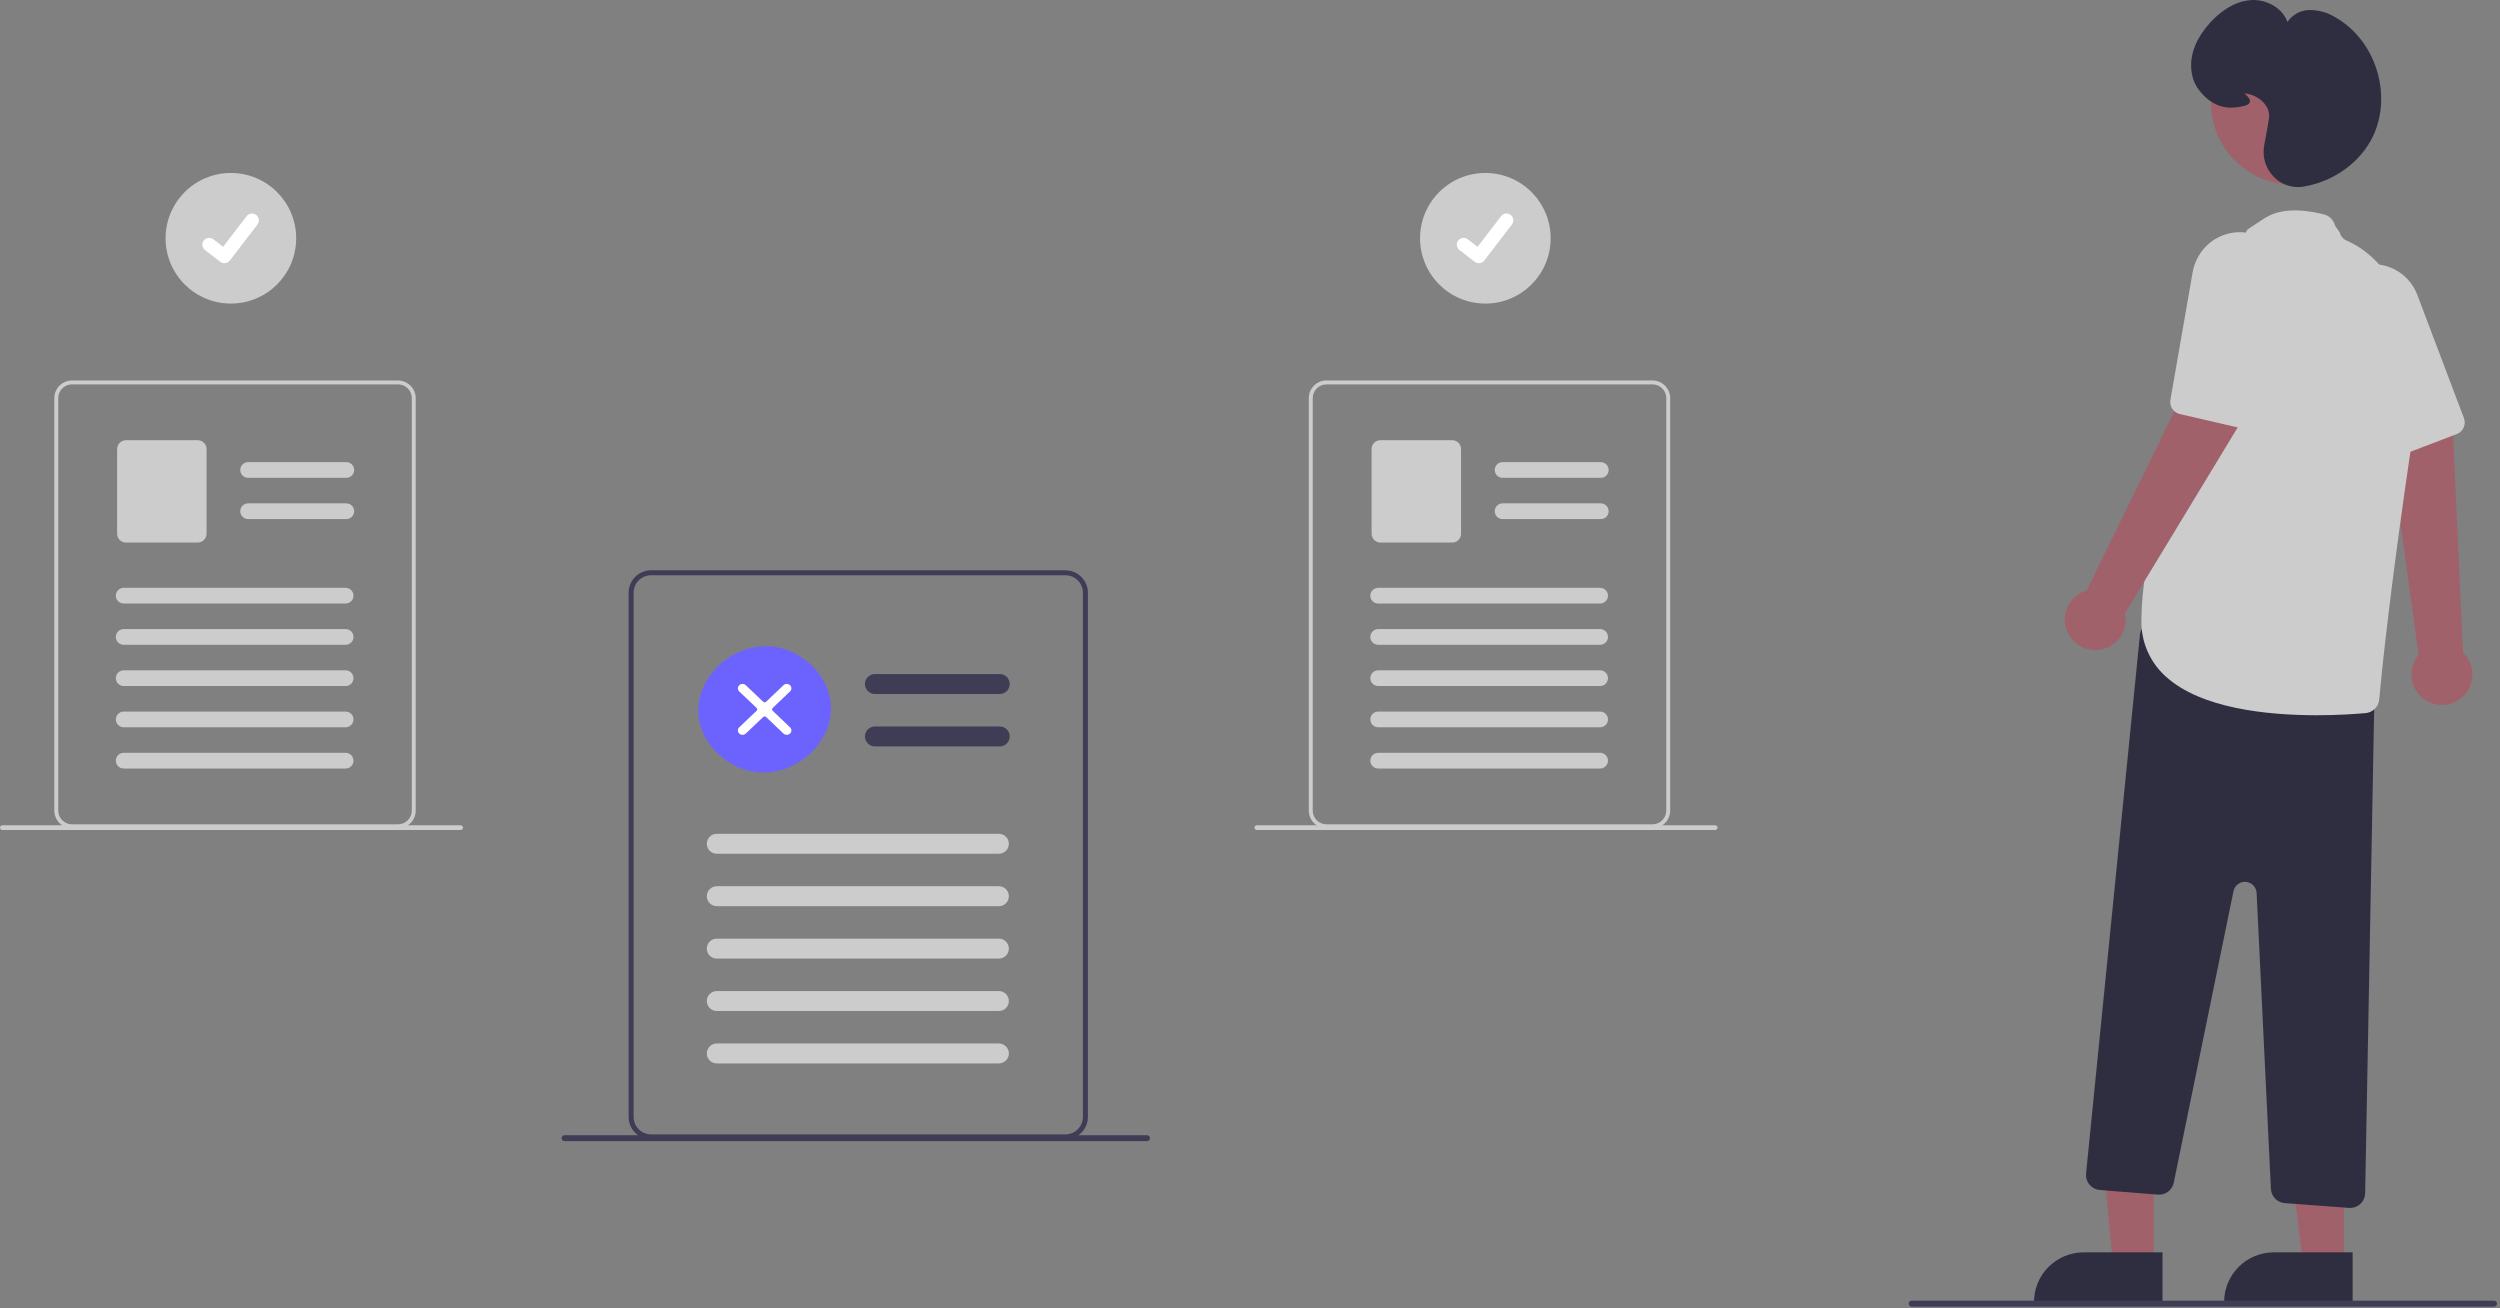 <svg width="837" height="438" viewBox="0 0 837 438" fill="none" xmlns="http://www.w3.org/2000/svg">
<rect x="0" y="0" width="837" height="438" fill="#808080" stroke="none"/>
<g clip-path="url(#clip0)">
<path d="M812.404 234.608C811.121 233.867 810.016 232.853 809.168 231.638C808.319 230.424 807.746 229.037 807.491 227.578C807.236 226.118 807.304 224.62 807.69 223.189C808.076 221.758 808.771 220.43 809.726 219.296L799.156 142.033L821.175 143.113L824.632 218.477C826.43 220.207 827.531 222.538 827.725 225.026C827.919 227.514 827.193 229.987 825.686 231.975C824.178 233.964 821.994 235.331 819.546 235.816C817.098 236.301 814.557 235.872 812.404 234.608V234.608Z" fill="#A0616A"/>
<path d="M824.198 144.138C823.746 144.669 823.168 145.078 822.517 145.327L802.729 152.879C801.735 153.258 800.633 153.242 799.651 152.834C798.668 152.426 797.88 151.656 797.448 150.685L779.919 111.292C778.236 107.637 777.949 103.493 779.114 99.642C779.974 96.894 781.56 94.429 783.705 92.506C785.849 90.584 788.473 89.275 791.299 88.719C793.472 88.271 795.717 88.303 797.877 88.811C800.465 89.388 802.868 90.602 804.869 92.341C806.87 94.081 808.406 96.292 809.338 98.775L824.923 139.975C825.184 140.67 825.255 141.423 825.127 142.155C825 142.887 824.679 143.571 824.198 144.138V144.138Z" fill="#CCCCCC"/>
<path d="M721.082 423.193H707.391L702.425 370.136L721.082 370.386V423.193Z" fill="#A0616A"/>
<path d="M697.612 419.282H724.012V435.907H680.984C680.984 431.497 682.735 427.269 685.853 424.151C688.971 421.033 693.199 419.282 697.609 419.282H697.612Z" fill="#2F2E41"/>
<path d="M784.735 423.194H771.044L764.531 370.386H784.737L784.735 423.194Z" fill="#A0616A"/>
<path d="M761.265 419.282H787.665V435.907H744.637C744.637 431.497 746.389 427.269 749.507 424.151C752.625 421.033 756.853 419.282 761.262 419.282H761.265Z" fill="#2F2E41"/>
<path d="M786.457 404.405L764.957 402.813C763.734 402.722 762.585 402.188 761.728 401.309C760.87 400.431 760.364 399.27 760.302 398.045L755.508 298.957C755.462 298.006 755.071 297.105 754.408 296.422C753.745 295.739 752.855 295.322 751.906 295.248C750.958 295.175 750.014 295.45 749.254 296.022C748.493 296.594 747.968 297.424 747.775 298.357L727.775 395.967C727.528 397.168 726.85 398.238 725.87 398.974C724.889 399.711 723.674 400.064 722.452 399.967L703.013 398.413C702.356 398.36 701.715 398.178 701.127 397.878C700.539 397.578 700.017 397.165 699.589 396.662C699.161 396.16 698.836 395.578 698.633 394.951C698.43 394.323 698.352 393.661 698.405 393.003C698.407 392.97 698.41 392.937 698.413 392.905L716.447 212.579C716.517 211.874 716.736 211.192 717.088 210.577C717.441 209.963 717.919 209.43 718.492 209.014C719.065 208.597 719.72 208.307 720.413 208.161C721.106 208.015 721.822 208.018 722.514 208.169L791.088 223.075C792.223 223.325 793.238 223.959 793.959 224.87C794.68 225.781 795.064 226.914 795.046 228.076L791.853 399.487C791.827 400.802 791.289 402.054 790.352 402.976C789.415 403.897 788.154 404.416 786.84 404.419C786.712 404.418 786.585 404.413 786.457 404.405Z" fill="#2F2E41"/>
<path d="M767.646 61.806C782.794 61.806 795.074 49.526 795.074 34.377C795.074 19.23 782.794 6.95 767.646 6.95C752.497 6.95 740.218 19.23 740.218 34.377C740.218 49.526 752.497 61.806 767.646 61.806Z" fill="#A0616A"/>
<path d="M725.09 226.486C722.452 224.122 720.358 221.213 718.952 217.962C717.546 214.71 716.861 211.193 716.945 207.652C716.945 168.23 751.068 80.151 752.137 77.409C752.237 76.746 753.136 76.46 757.864 73.269C762.592 70.079 769.407 69.585 778.122 71.811C779.007 72.038 779.814 72.504 780.454 73.157C781.094 73.811 781.542 74.627 781.751 75.517L783.372 77.859C783.513 78.454 783.792 79.007 784.186 79.474C784.581 79.94 785.079 80.308 785.642 80.546C792.67 83.507 815.01 97.162 807.397 148.546C800.326 196.279 797.456 224.347 796.551 234.206C796.444 235.375 795.931 236.47 795.1 237.299C794.269 238.129 793.173 238.641 792.004 238.745C788.558 239.053 782.644 239.465 775.604 239.465C759.269 239.46 736.872 237.26 725.09 226.486Z" fill="#CCCCCC"/>
<path d="M692.315 211.881C691.662 210.551 691.309 209.093 691.281 207.611C691.253 206.129 691.55 204.659 692.152 203.305C692.753 201.95 693.645 200.744 694.763 199.771C695.881 198.799 697.199 198.083 698.623 197.674L732.899 127.627L750.581 140.794L711.459 205.299C711.988 207.739 711.604 210.287 710.378 212.462C709.153 214.636 707.173 216.285 704.813 217.097C702.453 217.908 699.877 217.826 697.573 216.864C695.27 215.903 693.4 214.13 692.317 211.881H692.315Z" fill="#A0616A"/>
<path d="M752.517 143.332C751.846 143.523 751.138 143.54 750.459 143.384L729.819 138.629C728.782 138.39 727.876 137.763 727.288 136.877C726.699 135.991 726.473 134.912 726.656 133.864L734.056 91.386C734.694 87.414 736.765 83.814 739.878 81.264C742.124 79.462 744.815 78.299 747.667 77.897C750.519 77.496 753.426 77.871 756.083 78.984C758.136 79.823 759.983 81.1 761.493 82.725C763.32 84.647 764.64 86.993 765.332 89.553C766.024 92.112 766.067 94.804 765.458 97.385L755.441 140.276C755.27 141.001 754.909 141.666 754.395 142.203C753.881 142.741 753.232 143.13 752.516 143.332H752.517Z" fill="#CCCCCC"/>
<path d="M761.223 59.16C759.889 57.798 758.903 56.133 758.351 54.308C757.799 52.483 757.696 50.551 758.052 48.678C759.008 43.678 759.57 40.403 759.677 39.212C760.041 35.139 755.923 31.84 751.849 31.311C751.691 31.291 751.559 31.277 751.449 31.268C751.549 31.369 751.664 31.474 751.762 31.569C752.536 32.295 753.499 33.2 753.27 34.135C753.132 34.697 752.618 35.096 751.699 35.352C745.327 37.136 740.419 35.498 736.254 30.198C735.084 28.691 734.279 26.933 733.903 25.062C732.411 17.742 736.386 11.502 739.984 7.558C742.951 4.304 747.76 0.357 753.825 0.017C758.541 -0.246 764.15 2.468 765.825 7.359C766.617 6.187 767.671 5.216 768.903 4.522C770.136 3.827 771.513 3.429 772.925 3.359C776.146 3.29 779.315 4.171 782.036 5.894C795.336 13.511 801.051 31.66 794.517 45.523C790.407 54.245 781.502 60.736 771.278 62.467C770.638 62.575 769.991 62.63 769.341 62.63C767.824 62.628 766.322 62.319 764.926 61.724C763.53 61.128 762.268 60.257 761.216 59.163L761.223 59.16Z" fill="#2F2E41"/>
<path d="M363.659 195.569C363.083 194.2 362.117 193.029 360.882 192.203C359.646 191.376 358.196 190.93 356.709 190.919H217.984C215.99 190.921 214.078 191.713 212.668 193.123C211.258 194.533 210.466 196.445 210.464 198.439V373.939C210.466 375.934 211.258 377.846 212.668 379.256C214.078 380.666 215.99 381.458 217.984 381.46H356.714C358.708 381.457 360.619 380.664 362.029 379.254C363.439 377.844 364.232 375.933 364.234 373.939V198.439C364.238 197.454 364.044 196.479 363.664 195.569H363.659ZM362.559 373.939C362.558 375.49 361.941 376.977 360.844 378.074C359.747 379.171 358.26 379.788 356.709 379.79H217.984C216.433 379.789 214.946 379.173 213.849 378.076C212.752 376.979 212.135 375.492 212.134 373.941V198.44C212.137 196.89 212.754 195.403 213.85 194.306C214.947 193.21 216.434 192.593 217.984 192.59H356.714C357.883 192.595 359.023 192.947 359.99 193.603C360.958 194.258 361.707 195.187 362.144 196.271C362.23 196.486 362.303 196.707 362.364 196.93C362.497 197.423 362.564 197.931 362.564 198.44L362.559 373.939Z" fill="#3F3D56"/>
<path d="M334.71 232.355H292.924C292.037 232.355 291.187 232.002 290.56 231.375C289.933 230.748 289.581 229.898 289.581 229.012C289.581 228.125 289.933 227.275 290.56 226.648C291.187 226.021 292.037 225.669 292.924 225.669H334.71C335.596 225.669 336.446 226.021 337.073 226.648C337.7 227.275 338.053 228.125 338.053 229.012C338.053 229.898 337.7 230.748 337.073 231.375C336.446 232.002 335.596 232.355 334.71 232.355V232.355Z" fill="#3F3D56"/>
<path d="M334.71 249.905H292.924C292.037 249.905 291.187 249.552 290.56 248.925C289.933 248.298 289.581 247.448 289.581 246.562C289.581 245.675 289.933 244.825 290.56 244.198C291.187 243.571 292.037 243.219 292.924 243.219H334.71C335.596 243.219 336.446 243.571 337.073 244.198C337.7 244.825 338.053 245.675 338.053 246.562C338.053 247.448 337.7 248.298 337.073 248.925C336.446 249.552 335.596 249.905 334.71 249.905V249.905Z" fill="#3F3D56"/>
<path d="M334.419 285.841H239.984C239.097 285.841 238.247 285.488 237.62 284.861C236.993 284.234 236.641 283.384 236.641 282.498C236.641 281.611 236.993 280.761 237.62 280.134C238.247 279.507 239.097 279.155 239.984 279.155H334.419C334.859 279.155 335.293 279.241 335.699 279.409C336.104 279.577 336.473 279.823 336.783 280.134C337.094 280.444 337.34 280.813 337.508 281.218C337.676 281.624 337.763 282.059 337.763 282.498C337.763 282.937 337.676 283.371 337.508 283.777C337.34 284.182 337.094 284.551 336.783 284.861C336.473 285.172 336.104 285.418 335.699 285.586C335.293 285.754 334.859 285.841 334.419 285.841V285.841Z" fill="#CCCCCC"/>
<path d="M334.419 303.391H239.984C239.097 303.391 238.247 303.038 237.62 302.411C236.993 301.784 236.641 300.934 236.641 300.048C236.641 299.161 236.993 298.311 237.62 297.684C238.247 297.057 239.097 296.705 239.984 296.705H334.419C335.306 296.705 336.156 297.057 336.783 297.684C337.41 298.311 337.763 299.161 337.763 300.048C337.763 300.934 337.41 301.784 336.783 302.411C336.156 303.038 335.306 303.391 334.419 303.391V303.391Z" fill="#CCCCCC"/>
<path d="M334.419 320.941H239.984C239.097 320.941 238.247 320.588 237.62 319.961C236.993 319.334 236.641 318.484 236.641 317.598C236.641 316.711 236.993 315.861 237.62 315.234C238.247 314.607 239.097 314.255 239.984 314.255H334.419C335.306 314.255 336.156 314.607 336.783 315.234C337.41 315.861 337.763 316.711 337.763 317.598C337.763 318.484 337.41 319.334 336.783 319.961C336.156 320.588 335.306 320.941 334.419 320.941V320.941Z" fill="#CCCCCC"/>
<path d="M334.419 338.491H239.984C239.097 338.491 238.247 338.138 237.62 337.511C236.993 336.884 236.641 336.034 236.641 335.148C236.641 334.261 236.993 333.411 237.62 332.784C238.247 332.157 239.097 331.805 239.984 331.805H334.419C335.306 331.805 336.156 332.157 336.783 332.784C337.41 333.411 337.763 334.261 337.763 335.148C337.763 336.034 337.41 336.884 336.783 337.511C336.156 338.138 335.306 338.491 334.419 338.491V338.491Z" fill="#CCCCCC"/>
<path d="M334.419 356.041H239.984C239.097 356.041 238.247 355.688 237.62 355.061C236.993 354.434 236.641 353.584 236.641 352.698C236.641 351.811 236.993 350.961 237.62 350.334C238.247 349.707 239.097 349.355 239.984 349.355H334.419C335.306 349.355 336.156 349.707 336.783 350.334C337.41 350.961 337.763 351.811 337.763 352.698C337.763 353.584 337.41 354.434 336.783 355.061C336.156 355.688 335.306 356.041 334.419 356.041V356.041Z" fill="#CCCCCC"/>
<path d="M640.005 437.462H835.005C835.27 437.462 835.524 437.356 835.712 437.169C835.899 436.981 836.005 436.727 836.005 436.462C836.005 436.196 835.899 435.942 835.712 435.754C835.524 435.567 835.27 435.462 835.005 435.462H640.005C639.739 435.462 639.485 435.567 639.297 435.754C639.11 435.942 639.005 436.196 639.005 436.462C639.005 436.727 639.11 436.981 639.297 437.169C639.485 437.356 639.739 437.462 640.005 437.462Z" fill="#3F3D56"/>
<path d="M77.296 101.635C89.371 101.635 99.159 91.847 99.159 79.772C99.159 67.698 89.371 57.91 77.296 57.91C65.222 57.91 55.434 67.698 55.434 79.772C55.434 91.847 65.222 101.635 77.296 101.635Z" fill="#CCCCCC"/>
<path d="M75.129 88.112C74.638 88.112 74.159 87.953 73.766 87.659L73.742 87.641L68.603 83.707C68.137 83.334 67.835 82.793 67.763 82.2C67.69 81.607 67.853 81.009 68.216 80.535C68.58 80.061 69.114 79.748 69.706 79.663C70.297 79.579 70.898 79.729 71.379 80.082L74.707 82.635L82.572 72.379C82.94 71.898 83.484 71.584 84.084 71.505C84.684 71.425 85.291 71.588 85.771 71.956L85.772 71.957L85.722 72.022L85.772 71.957C86.252 72.326 86.566 72.87 86.645 73.47C86.724 74.07 86.562 74.677 86.195 75.158L76.945 87.222C76.731 87.5 76.456 87.725 76.141 87.879C75.826 88.034 75.479 88.114 75.129 88.112L75.129 88.112Z" fill="white"/>
<path d="M138.731 131.033C138.277 129.955 137.517 129.034 136.546 128.384C135.574 127.733 134.433 127.382 133.263 127.374H24.102C22.533 127.374 21.029 127.998 19.919 129.107C18.81 130.217 18.186 131.721 18.185 133.291V271.384C18.186 272.953 18.81 274.457 19.919 275.567C21.029 276.676 22.533 277.3 24.102 277.301H133.263C134.832 277.298 136.336 276.674 137.445 275.565C138.554 274.456 139.178 272.952 139.18 271.384V133.291C139.183 132.515 139.03 131.748 138.731 131.033ZM137.866 271.385C137.864 272.604 137.379 273.772 136.516 274.635C135.654 275.497 134.486 275.982 133.266 275.985H24.102C22.882 275.985 21.712 275.5 20.85 274.637C19.987 273.775 19.502 272.605 19.502 271.385V133.291C19.505 132.071 19.99 130.903 20.852 130.04C21.715 129.178 22.883 128.693 24.102 128.691H133.263C134.183 128.694 135.081 128.972 135.842 129.489C136.603 130.005 137.193 130.737 137.536 131.591C137.603 131.76 137.661 131.934 137.709 132.11C137.814 132.497 137.867 132.896 137.867 133.298L137.866 271.385Z" fill="#CCCCCC"/>
<path d="M115.948 159.978H83.069C82.371 159.978 81.702 159.7 81.209 159.207C80.715 158.714 80.438 158.045 80.438 157.347C80.438 156.649 80.715 155.98 81.209 155.487C81.702 154.994 82.371 154.717 83.069 154.717H115.948C116.645 154.717 117.314 154.994 117.808 155.487C118.301 155.98 118.578 156.649 118.578 157.347C118.578 158.045 118.301 158.714 117.808 159.207C117.314 159.7 116.645 159.978 115.948 159.978H115.948Z" fill="#CCCCCC"/>
<path d="M115.948 173.788H83.069C82.371 173.788 81.702 173.51 81.209 173.017C80.715 172.524 80.438 171.855 80.438 171.157C80.438 170.459 80.715 169.79 81.209 169.297C81.702 168.804 82.371 168.526 83.069 168.526H115.948C116.645 168.526 117.314 168.804 117.808 169.297C118.301 169.79 118.578 170.459 118.578 171.157C118.578 171.855 118.301 172.524 117.808 173.017C117.314 173.51 116.645 173.788 115.948 173.788H115.948Z" fill="#CCCCCC"/>
<path d="M66.197 181.651H42.169C41.385 181.65 40.633 181.338 40.078 180.783C39.523 180.228 39.211 179.476 39.21 178.691V150.337C39.211 149.552 39.523 148.8 40.078 148.245C40.633 147.69 41.385 147.378 42.169 147.378H66.197C66.982 147.379 67.734 147.691 68.289 148.245C68.843 148.8 69.155 149.552 69.156 150.337V178.691C69.156 179.476 68.844 180.228 68.289 180.783C67.734 181.338 66.982 181.65 66.197 181.651V181.651Z" fill="#CCCCCC"/>
<path d="M115.719 202.064H41.413C40.715 202.064 40.046 201.786 39.552 201.293C39.059 200.8 38.782 200.131 38.782 199.433C38.782 198.735 39.059 198.066 39.552 197.573C40.046 197.08 40.715 196.802 41.413 196.802H115.719C116.417 196.802 117.086 197.08 117.58 197.573C118.073 198.066 118.35 198.735 118.35 199.433C118.35 200.131 118.073 200.8 117.58 201.293C117.086 201.786 116.417 202.064 115.719 202.064V202.064Z" fill="#CCCCCC"/>
<path d="M115.719 215.878H41.413C40.715 215.878 40.046 215.6 39.552 215.107C39.059 214.614 38.782 213.945 38.782 213.247C38.782 212.549 39.059 211.88 39.552 211.387C40.046 210.894 40.715 210.617 41.413 210.617H115.719C116.417 210.617 117.086 210.894 117.58 211.387C118.073 211.88 118.35 212.549 118.35 213.247C118.35 213.945 118.073 214.614 117.58 215.107C117.086 215.6 116.417 215.878 115.719 215.878Z" fill="#CCCCCC"/>
<path d="M115.719 229.682H41.413C40.715 229.682 40.046 229.405 39.552 228.912C39.059 228.419 38.782 227.75 38.782 227.052C38.782 226.354 39.059 225.685 39.552 225.192C40.046 224.699 40.715 224.422 41.413 224.422H115.719C116.417 224.422 117.086 224.699 117.58 225.192C118.073 225.685 118.35 226.354 118.35 227.052C118.35 227.75 118.073 228.419 117.58 228.912C117.086 229.405 116.417 229.682 115.719 229.682V229.682Z" fill="#CCCCCC"/>
<path d="M115.719 243.495H41.413C40.715 243.495 40.046 243.218 39.552 242.725C39.059 242.232 38.782 241.563 38.782 240.865C38.782 240.167 39.059 239.498 39.552 239.005C40.046 238.512 40.715 238.234 41.413 238.234H115.719C116.417 238.234 117.086 238.512 117.58 239.005C118.073 239.498 118.35 240.167 118.35 240.865C118.35 241.563 118.073 242.232 117.58 242.725C117.086 243.218 116.417 243.495 115.719 243.495Z" fill="#CCCCCC"/>
<path d="M115.719 257.302H41.413C40.715 257.302 40.046 257.024 39.552 256.531C39.059 256.038 38.782 255.369 38.782 254.671C38.782 253.973 39.059 253.304 39.552 252.811C40.046 252.318 40.715 252.041 41.413 252.041H115.719C116.417 252.041 117.086 252.318 117.58 252.811C118.073 253.304 118.35 253.973 118.35 254.671C118.35 255.369 118.073 256.038 117.58 256.531C117.086 257.024 116.417 257.302 115.719 257.302Z" fill="#CCCCCC"/>
<path d="M0.791 277.878H154.225C154.434 277.878 154.634 277.795 154.782 277.647C154.93 277.499 155.012 277.299 155.012 277.091C155.012 276.882 154.93 276.682 154.782 276.534C154.634 276.386 154.434 276.304 154.225 276.304H0.791C0.688 276.303 0.586 276.323 0.49 276.362C0.394 276.401 0.307 276.458 0.234 276.531C0.16 276.604 0.102 276.69 0.062 276.785C0.022 276.88 0.001 276.983 1.26948e-05 277.086C-0.001 277.189 0.019 277.292 0.058 277.388C0.097 277.483 0.155 277.57 0.227 277.644C0.3 277.717 0.386 277.776 0.482 277.816C0.577 277.856 0.679 277.877 0.783 277.878H0.791Z" fill="#CCCCCC"/>
<path d="M497.296 101.635C509.37 101.635 519.158 91.847 519.158 79.772C519.158 67.698 509.37 57.91 497.296 57.91C485.222 57.91 475.434 67.698 475.434 79.772C475.434 91.847 485.222 101.635 497.296 101.635Z" fill="#CCCCCC"/>
<path d="M495.129 88.112C494.638 88.112 494.159 87.953 493.765 87.659L493.741 87.641L488.603 83.707C488.137 83.334 487.835 82.793 487.763 82.2C487.69 81.607 487.853 81.009 488.216 80.535C488.58 80.061 489.114 79.748 489.706 79.663C490.297 79.579 490.898 79.729 491.379 80.082L494.708 82.635L502.572 72.379C502.94 71.898 503.484 71.584 504.084 71.505C504.684 71.425 505.291 71.588 505.771 71.956L505.772 71.957L505.723 72.022L505.773 71.957C506.252 72.326 506.566 72.87 506.645 73.47C506.724 74.07 506.562 74.677 506.194 75.158L496.944 87.222C496.731 87.5 496.455 87.725 496.141 87.879C495.826 88.034 495.479 88.114 495.129 88.112L495.129 88.112Z" fill="white"/>
<path d="M558.731 131.033C558.277 129.955 557.517 129.034 556.546 128.384C555.574 127.733 554.433 127.382 553.263 127.374H444.102C442.533 127.374 441.029 127.998 439.919 129.107C438.81 130.217 438.186 131.721 438.185 133.291V271.384C438.186 272.953 438.81 274.457 439.919 275.567C441.029 276.676 442.533 277.3 444.102 277.301H553.263C554.832 277.298 556.336 276.674 557.445 275.565C558.554 274.456 559.178 272.952 559.18 271.384V133.291C559.183 132.515 559.03 131.748 558.731 131.033ZM557.866 271.385C557.864 272.604 557.379 273.772 556.517 274.635C555.654 275.497 554.486 275.982 553.266 275.985H444.102C443.498 275.985 442.9 275.866 442.342 275.634C441.784 275.403 441.277 275.064 440.85 274.637C440.423 274.21 440.084 273.703 439.853 273.145C439.621 272.587 439.502 271.989 439.502 271.385V271.385V133.291C439.505 132.071 439.99 130.903 440.852 130.04C441.715 129.178 442.883 128.693 444.102 128.691H553.263C554.183 128.694 555.081 128.972 555.842 129.489C556.603 130.005 557.193 130.737 557.536 131.591C557.603 131.76 557.661 131.934 557.709 132.11C557.814 132.497 557.867 132.896 557.867 133.298L557.866 271.385Z" fill="#CCCCCC"/>
<path d="M535.948 159.978H503.068C502.371 159.978 501.702 159.7 501.208 159.207C500.715 158.714 500.438 158.045 500.438 157.347C500.438 156.649 500.715 155.98 501.208 155.487C501.702 154.994 502.371 154.717 503.068 154.717H535.947C536.645 154.717 537.314 154.994 537.807 155.487C538.301 155.98 538.578 156.649 538.578 157.347C538.578 158.045 538.301 158.714 537.807 159.207C537.314 159.7 536.645 159.978 535.947 159.978H535.948Z" fill="#CCCCCC"/>
<path d="M535.948 173.788H503.068C502.371 173.788 501.702 173.51 501.208 173.017C500.715 172.524 500.438 171.855 500.438 171.157C500.438 170.459 500.715 169.79 501.208 169.297C501.702 168.804 502.371 168.526 503.068 168.526H535.947C536.645 168.526 537.314 168.804 537.807 169.297C538.301 169.79 538.578 170.459 538.578 171.157C538.578 171.855 538.301 172.524 537.807 173.017C537.314 173.51 536.645 173.788 535.947 173.788H535.948Z" fill="#CCCCCC"/>
<path d="M486.197 181.651H462.169C461.385 181.65 460.633 181.338 460.078 180.783C459.523 180.228 459.211 179.476 459.21 178.691V150.337C459.211 149.552 459.523 148.8 460.078 148.245C460.633 147.69 461.385 147.378 462.169 147.378H486.197C486.982 147.379 487.734 147.691 488.289 148.245C488.843 148.8 489.155 149.552 489.156 150.337V178.691C489.156 179.476 488.844 180.228 488.289 180.783C487.734 181.338 486.982 181.65 486.197 181.651V181.651Z" fill="#CCCCCC"/>
<path d="M535.719 202.064H461.412C460.715 202.064 460.046 201.786 459.552 201.293C459.059 200.8 458.782 200.131 458.782 199.433C458.782 198.735 459.059 198.066 459.552 197.573C460.046 197.08 460.715 196.802 461.412 196.802H535.719C536.417 196.802 537.086 197.08 537.58 197.573C538.073 198.066 538.35 198.735 538.35 199.433C538.35 200.131 538.073 200.8 537.58 201.293C537.086 201.786 536.417 202.064 535.719 202.064V202.064Z" fill="#CCCCCC"/>
<path d="M535.719 215.878H461.412C460.715 215.878 460.046 215.6 459.552 215.107C459.059 214.614 458.782 213.945 458.782 213.247C458.782 212.549 459.059 211.88 459.552 211.387C460.046 210.894 460.715 210.617 461.412 210.617H535.719C536.417 210.617 537.086 210.894 537.58 211.387C538.073 211.88 538.35 212.549 538.35 213.247C538.35 213.945 538.073 214.614 537.58 215.107C537.086 215.6 536.417 215.878 535.719 215.878Z" fill="#CCCCCC"/>
<path d="M535.719 229.682H461.412C460.715 229.682 460.046 229.405 459.552 228.912C459.059 228.419 458.782 227.75 458.782 227.052C458.782 226.354 459.059 225.685 459.552 225.192C460.046 224.699 460.715 224.422 461.412 224.422H535.719C536.417 224.422 537.086 224.699 537.58 225.192C538.073 225.685 538.35 226.354 538.35 227.052C538.35 227.75 538.073 228.419 537.58 228.912C537.086 229.405 536.417 229.682 535.719 229.682V229.682Z" fill="#CCCCCC"/>
<path d="M535.719 243.495H461.412C460.715 243.495 460.046 243.218 459.552 242.725C459.059 242.232 458.782 241.563 458.782 240.865C458.782 240.167 459.059 239.498 459.552 239.005C460.046 238.512 460.715 238.234 461.412 238.234H535.719C536.417 238.234 537.086 238.512 537.58 239.005C538.073 239.498 538.35 240.167 538.35 240.865C538.35 241.563 538.073 242.232 537.58 242.725C537.086 243.218 536.417 243.495 535.719 243.495Z" fill="#CCCCCC"/>
<path d="M535.719 257.302H461.412C460.715 257.302 460.046 257.024 459.552 256.531C459.059 256.038 458.782 255.369 458.782 254.671C458.782 253.973 459.059 253.304 459.552 252.811C460.046 252.318 460.715 252.041 461.412 252.041H535.719C536.417 252.041 537.086 252.318 537.58 252.811C538.073 253.304 538.35 253.973 538.35 254.671C538.35 255.369 538.073 256.038 537.58 256.531C537.086 257.024 536.417 257.302 535.719 257.302Z" fill="#CCCCCC"/>
<path d="M420.791 277.878H574.225C574.434 277.878 574.634 277.795 574.782 277.647C574.93 277.499 575.012 277.299 575.012 277.091C575.012 276.882 574.93 276.682 574.782 276.534C574.634 276.386 574.434 276.304 574.225 276.304H420.791C420.688 276.303 420.586 276.323 420.49 276.362C420.394 276.401 420.307 276.458 420.234 276.531C420.16 276.604 420.102 276.69 420.062 276.785C420.022 276.88 420.001 276.983 420 277.086C419.999 277.189 420.019 277.292 420.058 277.388C420.097 277.483 420.155 277.57 420.227 277.644C420.3 277.717 420.386 277.776 420.482 277.816C420.577 277.856 420.679 277.877 420.783 277.878H420.791Z" fill="#CCCCCC"/>
<path d="M189.005 382.059H384.005C384.27 382.059 384.524 381.954 384.712 381.766C384.899 381.578 385.005 381.324 385.005 381.059C385.005 380.794 384.899 380.539 384.712 380.352C384.524 380.164 384.27 380.059 384.005 380.059H189.005C188.739 380.059 188.485 380.164 188.297 380.352C188.11 380.539 188.005 380.794 188.005 381.059C188.005 381.324 188.11 381.578 188.297 381.766C188.485 381.954 188.739 382.059 189.005 382.059Z" fill="#3F3D56"/>
<path d="M271.611 222.645C291.781 242.506 261.254 271.549 240.389 252.355C220.219 232.495 250.746 203.451 271.611 222.645Z" fill="#6C63FF"/>
<path d="M247.499 245.589C247.209 245.312 247.046 244.936 247.046 244.545C247.046 244.153 247.209 243.778 247.499 243.501L253.316 237.965C253.446 237.842 253.519 237.674 253.519 237.5C253.519 237.325 253.446 237.158 253.316 237.035L247.5 231.499C247.208 231.222 247.045 230.847 247.045 230.455C247.045 230.063 247.209 229.688 247.5 229.411C247.791 229.134 248.185 228.978 248.597 228.978C249.008 228.978 249.403 229.134 249.694 229.411L255.511 234.946C255.641 235.069 255.816 235.139 256 235.139C256.183 235.139 256.359 235.07 256.489 234.946L262.306 229.411C262.597 229.134 262.991 228.978 263.403 228.978C263.814 228.978 264.209 229.134 264.5 229.411C264.791 229.688 264.954 230.063 264.954 230.455C264.954 230.846 264.791 231.222 264.5 231.499L258.683 237.034C258.553 237.158 258.48 237.325 258.48 237.499C258.481 237.674 258.553 237.841 258.683 237.965L264.5 243.5C264.791 243.777 264.954 244.153 264.954 244.544C264.954 244.936 264.791 245.311 264.5 245.588C264.209 245.865 263.814 246.021 263.402 246.021C262.991 246.021 262.596 245.865 262.305 245.588L256.488 240.053C256.358 239.93 256.183 239.861 255.999 239.861C255.816 239.861 255.64 239.93 255.51 240.053L249.693 245.588C249.402 245.865 249.008 246.02 248.596 246.02C248.185 246.02 247.791 245.865 247.499 245.589V245.589Z" fill="white"/>
</g>
<defs>
<clipPath id="clip0">
<rect width="836.004" height="437.462" fill="white"/>
</clipPath>
</defs>
</svg>
